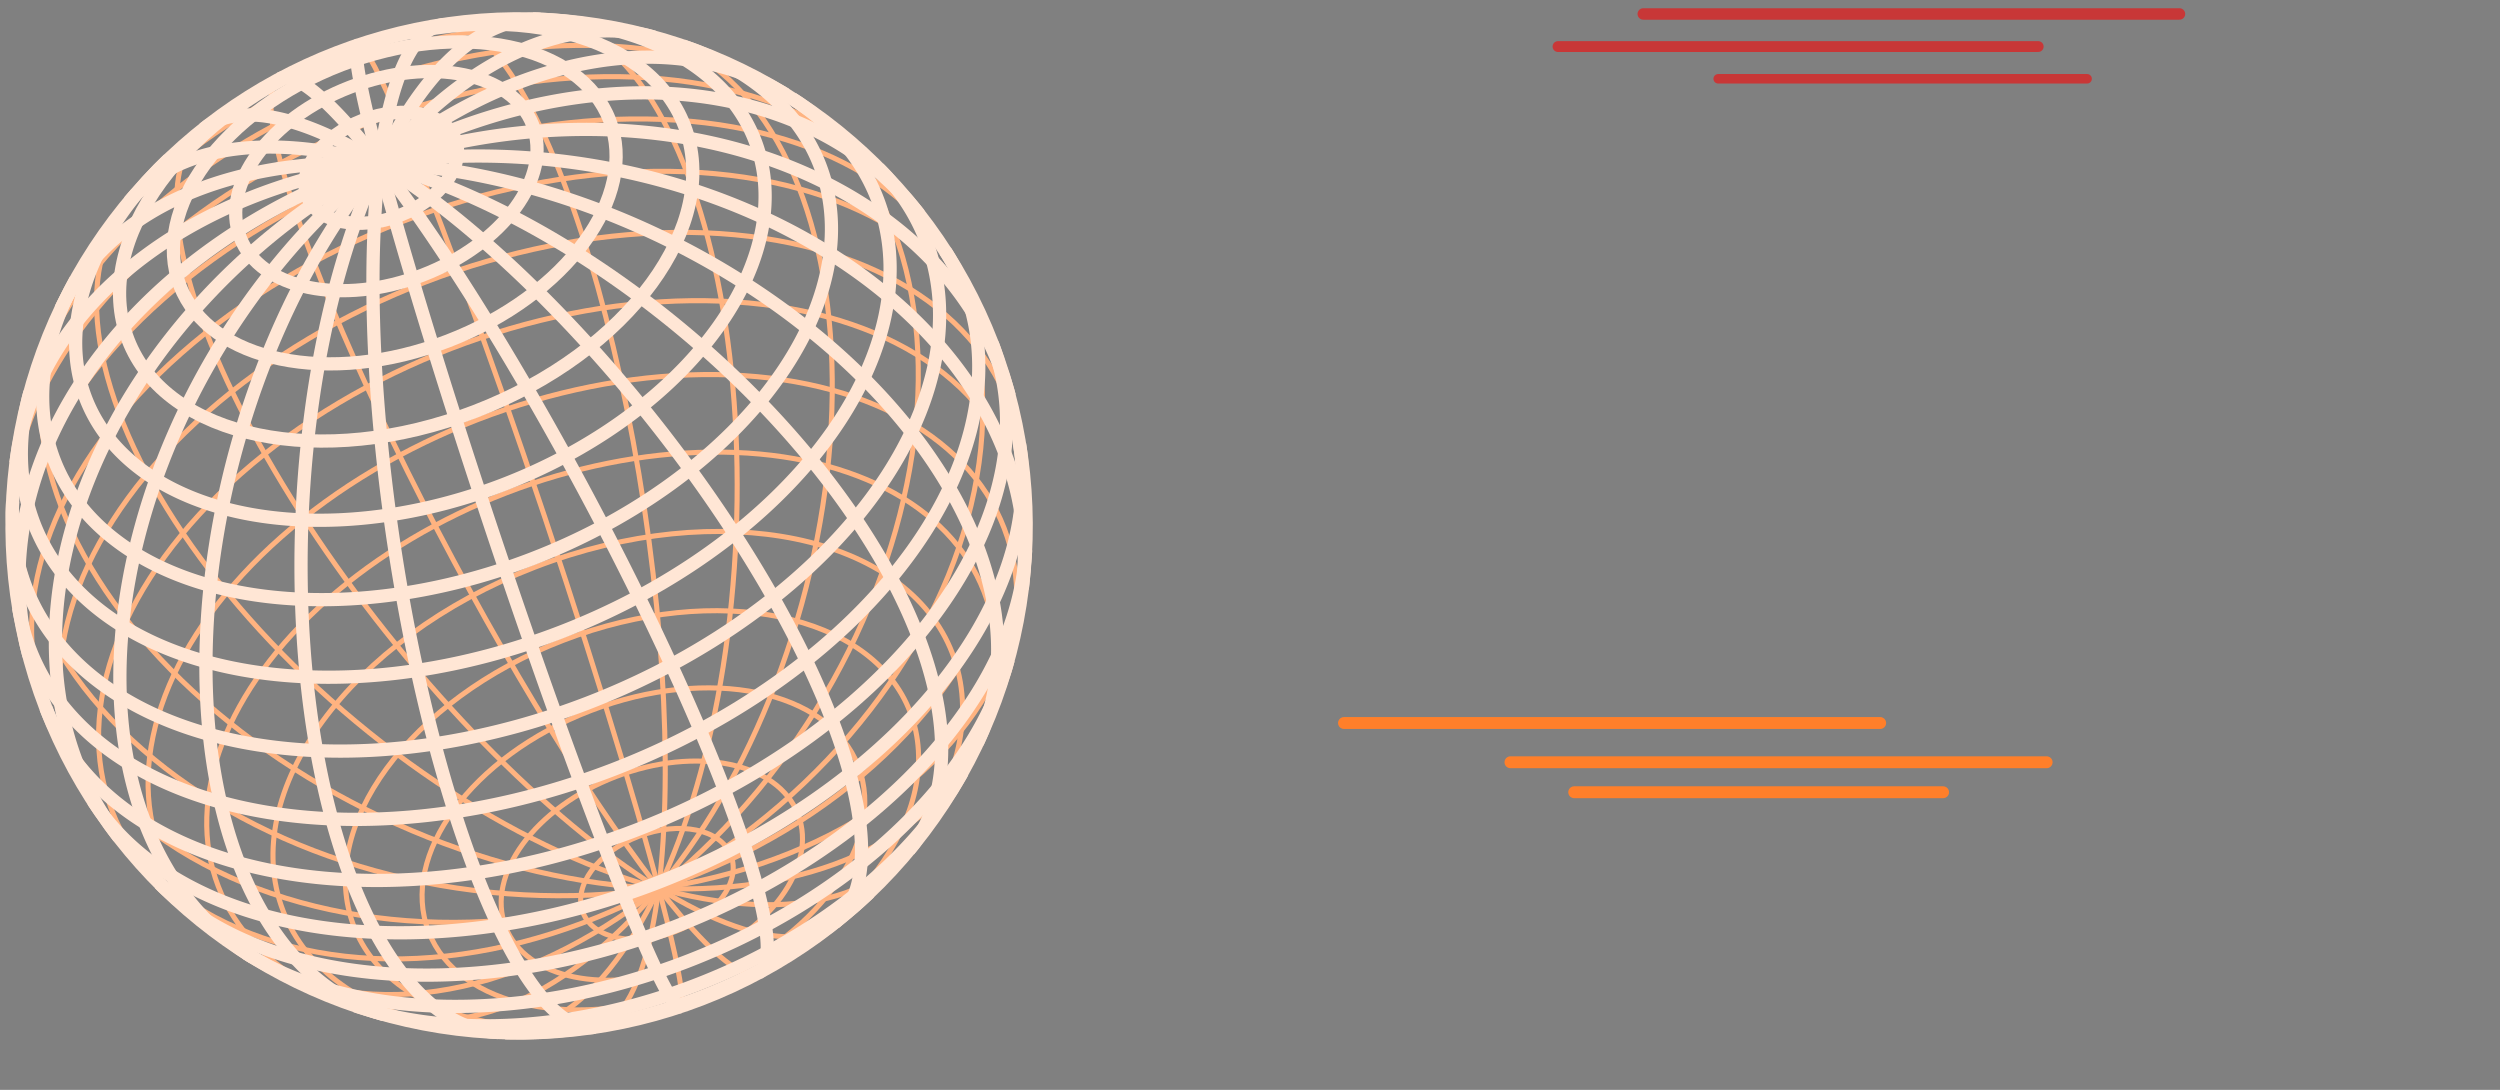 <?xml version="1.0" encoding="UTF-8" standalone="no"?>
<!-- Created with Inkscape (http://www.inkscape.org/) -->

<svg
   xmlns:dc="http://purl.org/dc/elements/1.1/"
   xmlns:cc="http://creativecommons.org/ns#"
   xmlns:rdf="http://www.w3.org/1999/02/22-rdf-syntax-ns#"
   xmlns:svg="http://www.w3.org/2000/svg"
   xmlns="http://www.w3.org/2000/svg"
   xmlns:sodipodi="http://sodipodi.sourceforge.net/DTD/sodipodi-0.dtd"
   xmlns:inkscape="http://www.inkscape.org/namespaces/inkscape"
   width="210.22mm"
   height="91.645mm"
   version="1.1"
   viewBox="0 0 210.22 91.645"
   id="svg1187"
   sodipodi:docname="portfolio-hero-web.svg"
   inkscape:version="0.92.4 (unknown)">
  <rect x="0" y="0" width="210.22" height="91.645" fill="#808080" stroke="none"/>
  <defs
     id="defs1191" />
  <sodipodi:namedview
     pagecolor="#ffffff"
     bordercolor="#666666"
     borderopacity="1"
     objecttolerance="10"
     gridtolerance="10"
     guidetolerance="10"
     inkscape:pageopacity="0"
     inkscape:pageshadow="2"
     inkscape:window-width="2560"
     inkscape:window-height="1372"
     id="namedview1189"
     showgrid="false"
     inkscape:zoom="2.1182273"
     inkscape:cx="397.26614"
     inkscape:cy="173.1874"
     inkscape:window-x="0"
     inkscape:window-y="30"
     inkscape:window-maximized="0"
     inkscape:current-layer="g1185" />
  <g
     transform="translate(688.71 -224.72)"
     id="g1185">
    <g
       transform="translate(-1026.4 137.09)"
       id="g1167"
       fill="none">
      <g
         transform="matrix(1.504 -.579 .579 1.504 381.34 131.85)"
         id="g1107"
         stroke-width=".265"
         stroke="#ffb380">
        <ellipse
           transform="rotate(2.574)"
           rx="1.415"
           ry="26.458"
           id="ellipse1043" />
        <ellipse
           transform="rotate(12.48)"
           rx="6.6"
           ry="26.458"
           id="ellipse1045" />
        <ellipse
           transform="rotate(23.44)"
           rx="11.335"
           ry="26.458"
           id="ellipse1047" />
        <ellipse
           transform="rotate(36.481)"
           rx="15.298"
           ry="26.458"
           id="ellipse1049" />
        <ellipse
           transform="rotate(52.81)"
           rx="18.218"
           ry="26.458"
           id="ellipse1051" />
        <ellipse
           transform="rotate(73.175)"
           rx="19.897"
           ry="26.458"
           id="ellipse1053" />
        <ellipse
           transform="rotate(-83.791)"
           rx="20.22"
           ry="26.458"
           id="ellipse1055" />
        <ellipse
           transform="rotate(-61.823)"
           rx="19.165"
           ry="26.458"
           id="ellipse1057" />
        <ellipse
           transform="rotate(-43.621)"
           rx="16.804"
           ry="26.458"
           id="ellipse1059" />
        <ellipse
           transform="rotate(-29.195)"
           rx="13.298"
           ry="26.458"
           id="ellipse1061" />
        <ellipse
           transform="rotate(-17.407)"
           rx="8.886"
           ry="26.458"
           id="ellipse1063" />
        <ellipse
           transform="rotate(-7.122)"
           rx="3.868"
           ry="26.458"
           id="ellipse1065" />
        <ellipse
           cy="20.019"
           rx="4.139"
           ry="2.662"
           id="ellipse1067" />
        <ellipse
           cy="19.276"
           rx="8.176"
           ry="5.256"
           id="ellipse1069" />
        <ellipse
           cy="18.059"
           rx="12.012"
           ry="7.722"
           id="ellipse1071" />
        <ellipse
           cy="16.397"
           rx="15.552"
           ry="9.998"
           id="ellipse1073" />
        <ellipse
           cy="14.332"
           rx="18.709"
           ry="12.027"
           id="ellipse1075" />
        <ellipse
           cy="11.913"
           rx="21.405"
           ry="13.76"
           id="ellipse1077" />
        <ellipse
           cy="9.202"
           rx="23.575"
           ry="15.154"
           id="ellipse1079" />
        <ellipse
           cy="6.263"
           rx="25.163"
           ry="16.176"
           id="ellipse1081" />
        <ellipse
           cy="3.171"
           rx="26.133"
           ry="16.799"
           id="ellipse1083" />
        <ellipse
           cy="1.2411e-15"
           rx="26.458"
           ry="17.008"
           id="ellipse1085" />
        <ellipse
           cy="-3.171"
           rx="26.133"
           ry="16.799"
           id="ellipse1087" />
        <ellipse
           cy="-6.263"
           rx="25.163"
           ry="16.176"
           id="ellipse1089" />
        <ellipse
           cy="-9.202"
           rx="23.575"
           ry="15.154"
           id="ellipse1091" />
        <ellipse
           cy="-11.913"
           rx="21.405"
           ry="13.76"
           id="ellipse1093" />
        <ellipse
           cy="-14.332"
           rx="18.709"
           ry="12.027"
           id="ellipse1095" />
        <ellipse
           cy="-16.397"
           rx="15.552"
           ry="9.998"
           id="ellipse1097" />
        <ellipse
           cy="-18.059"
           rx="12.012"
           ry="7.722"
           id="ellipse1099" />
        <ellipse
           cy="-19.276"
           rx="8.176"
           ry="5.256"
           id="ellipse1101" />
        <ellipse
           cy="-20.019"
           rx="4.139"
           ry="2.662"
           id="ellipse1103" />
        <circle
           r="26.458"
           id="circle1105" />
      </g>
      <g
         transform="matrix(1.504 -.579 .579 1.504 381.34 131.85)"
         id="g1165"
         stroke-width=".69"
         stroke="#ffe6d5">
        <path
           transform="rotate(2.574)"
           d="m3.7911e-8 26.458a1.415 26.458 0 0 1-1.225-13.229 1.415 26.458 0 0 1 0-26.458 1.415 26.458 0 0 1 1.225-13.229"
           id="path1109" />
        <path
           transform="rotate(12.48)"
           d="m1.7684e-7 26.458a6.6 26.458 0 0 1-5.715-13.229 6.6 26.458 0 0 1 0-26.458 6.6 26.458 0 0 1 5.715-13.229"
           id="path1111" />
        <path
           transform="rotate(23.44)"
           d="m3.0372e-7 26.458a11.335 26.458 0 0 1-9.816-13.229 11.335 26.458 0 0 1 0-26.458 11.335 26.458 0 0 1 9.816-13.229"
           id="path1113" />
        <path
           transform="rotate(36.481)"
           d="m4.099e-7 26.458a15.298 26.458 0 0 1-13.248-13.229 15.298 26.458 0 0 1 0-26.458 15.298 26.458 0 0 1 13.248-13.229"
           id="path1115" />
        <path
           transform="rotate(52.81)"
           d="m4.8815e-7 26.458a18.218 26.458 0 0 1-15.777-13.229 18.218 26.458 0 0 1 0-26.458 18.218 26.458 0 0 1 15.777-13.229"
           id="path1117" />
        <path
           transform="rotate(73.175)"
           d="m5.3313e-7 26.458a19.897 26.458 0 0 1-17.231-13.229 19.897 26.458 0 0 1 0-26.458 19.897 26.458 0 0 1 17.231-13.229"
           id="path1119" />
        <path
           transform="rotate(-83.791)"
           d="m3.9662e-7 -26.458a20.22 26.458 0 0 1 20.22 26.458 20.22 26.458 0 0 1-20.22 26.458"
           id="path1121" />
        <path
           transform="rotate(-61.823)"
           d="m3.7593e-7 -26.458a19.165 26.458 0 0 1 19.165 26.458 19.165 26.458 0 0 1-19.165 26.458"
           id="path1123" />
        <path
           transform="rotate(-43.621)"
           d="m3.2962e-7 -26.458a16.804 26.458 0 0 1 16.804 26.458 16.804 26.458 0 0 1-16.804 26.458"
           id="path1125" />
        <path
           transform="rotate(-29.195)"
           d="m2.6085e-7 -26.458a13.298 26.458 0 0 1 13.298 26.458 13.298 26.458 0 0 1-13.298 26.458"
           id="path1127" />
        <path
           transform="rotate(-17.407)"
           d="m1.743e-7 -26.458a8.886 26.458 0 0 1 8.886 26.458 8.886 26.458 0 0 1-8.886 26.458"
           id="path1129" />
        <path
           transform="rotate(-7.122)"
           d="m7.5879e-8 -26.458a3.868 26.458 0 0 1 3.868 26.458 3.868 26.458 0 0 1-3.868 26.458"
           id="path1131" />
        <path
           d="m10.177 24.424a18.709 12.027 0 0 1-20.354 0"
           id="path1133" />
        <path
           d="m16.967 20.302a21.405 13.76 0 0 1-16.967 5.371 21.405 13.76 0 0 1-16.967-5.371"
           id="path1135" />
        <path
           d="m21.311 15.681a23.575 15.154 0 0 1-21.311 8.675 23.575 15.154 0 0 1-21.311-8.675"
           id="path1137" />
        <path
           d="m24.21 10.673a25.163 16.176 0 0 1-24.21 11.766 25.163 16.176 0 0 1-24.21-11.766"
           id="path1139" />
        <path
           d="m25.901 5.403a26.133 16.799 0 0 1-25.901 14.566 26.133 16.799 0 0 1-25.901-14.566"
           id="path1141" />
        <path
           d="m26.458 0a26.458 17.008 0 0 1-13.229 14.729 26.458 17.008 0 0 1-26.458 0 26.458 17.008 0 0 1-13.229-14.729"
           id="path1143" />
        <path
           d="m25.901-5.403a26.133 16.799 0 0 1-11.842 16.393 26.133 16.799 0 0 1-28.117 0 26.133 16.799 0 0 1-11.842-16.393"
           id="path1145" />
        <path
           d="m24.21-10.673a25.163 16.176 0 0 1-9.679 17.616 25.163 16.176 0 0 1-29.063-4e-7 25.163 16.176 0 0 1-9.679-17.616"
           id="path1147" />
        <path
           d="m21.311-15.681a23.575 15.154 0 0 1-6.656 18.349 23.575 15.154 0 0 1-29.311 6e-7 23.575 15.154 0 0 1-6.656-18.349"
           id="path1149" />
        <path
           d="m16.967-20.302a21.405 13.76 0 0 1-2.5 18.53 21.405 13.76 0 0 1-28.934-3e-7 21.405 13.76 0 0 1-2.5-18.53"
           id="path1151" />
        <path
           d="m10.177-24.424a18.709 12.027 0 0 1 7.763 13.503 18.709 12.027 0 0 1-17.941 8.616 18.709 12.027 0 0 1-17.941-8.616 18.709 12.027 0 0 1 7.763-13.503"
           id="path1153" />
        <ellipse
           cy="-16.397"
           rx="15.552"
           ry="9.998"
           id="ellipse1155" />
        <ellipse
           cy="-18.059"
           rx="12.012"
           ry="7.722"
           id="ellipse1157" />
        <ellipse
           cy="-19.276"
           rx="8.176"
           ry="5.256"
           id="ellipse1159" />
        <ellipse
           cy="-20.019"
           rx="4.139"
           ry="2.662"
           id="ellipse1161" />
        <circle
           r="26.458"
           id="circle1163" />
      </g>
    </g>
    <g
       transform="translate(-609.618,149.487)"
       id="g1175"
       style="fill:#ff7f2a;stroke:#ff7f2a;stroke-linecap:round">
      <path
         d="M 33.922,136.03 H 79.008"
         id="path1169"
         inkscape:connector-curvature="0" />
      <path
         d="M 47.919,139.33 H 93.005"
         id="path1171"
         inkscape:connector-curvature="0" />
      <path
         d="M 53.28,141.85 H 84.299"
         id="path1173"
         inkscape:connector-curvature="0" />
    </g>
    <g
       transform="translate(-688.92 87.965)"
       id="g1183"
       stroke-linecap="round"
       stroke="#c83737"
       fill="#800000">
      <path
         d="m138.39 137.93h45.086"
         id="path1177"
         stroke-width=".965" />
      <path
         d="m131.22 140.67h40.377"
         id="path1179"
         stroke-width=".913" />
      <path
         d="m144.69 143.38h31.019"
         id="path1181"
         stroke-width=".8" />
    </g>
  </g>
</svg>
